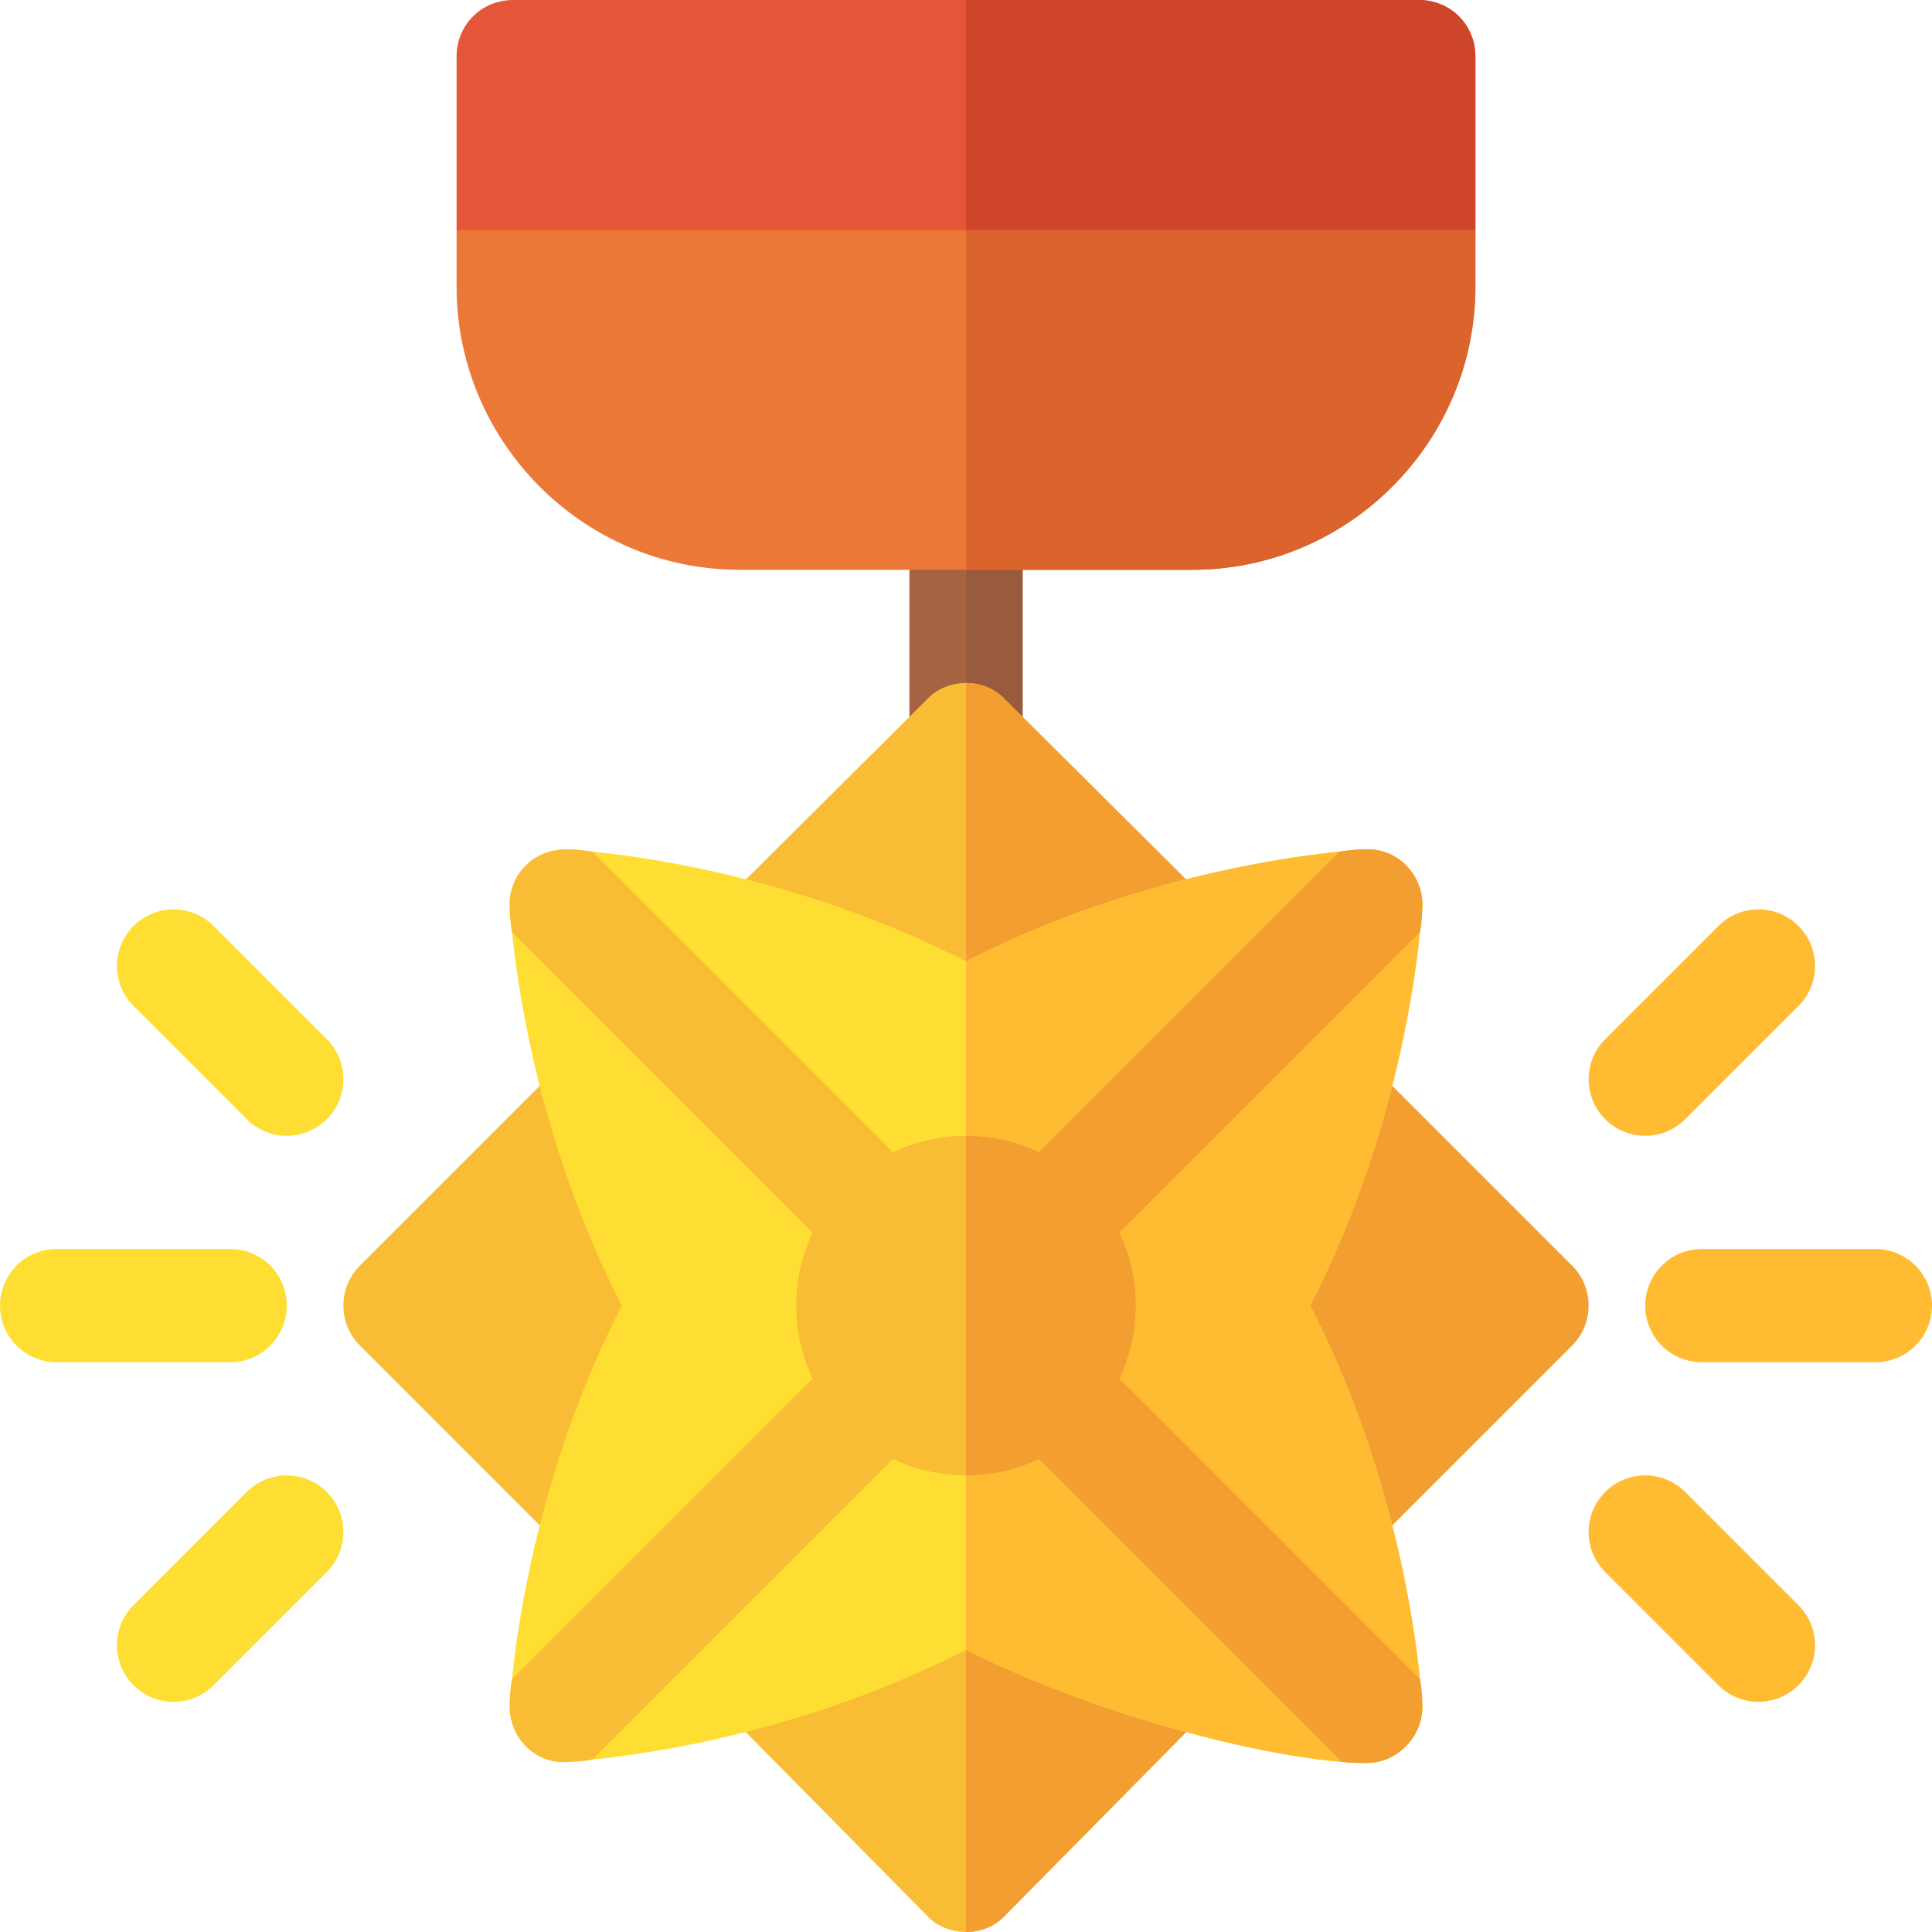 <?xml version="1.0" encoding="iso-8859-1"?>
<!-- Generator: Adobe Illustrator 19.0.0, SVG Export Plug-In . SVG Version: 6.00 Build 0)  -->
<svg xmlns="http://www.w3.org/2000/svg" xmlns:xlink="http://www.w3.org/1999/xlink" version="1.1" id="Capa_1" x="0px" y="0px" viewBox="0 0 512 512" style="enable-background:new 0 0 512 512;" xml:space="preserve">
<path style="fill:#E55639;" d="M391,15v46l-31.5,30h-207L121,61V15c0-8.401,6.599-15,15-15h240C384.401,0,391,6.599,391,15z"/>
<path style="fill:#CF4529;" d="M391,15v46l-31.5,30H256V0h120C384.401,0,391,6.599,391,15z"/>
<path style="fill:#A66342;" d="M271,136v60c0,8.399-6.599,15-15,15s-15-6.601-15-15v-60c0-8.401,6.599-15,15-15S271,127.599,271,136  z"/>
<path style="fill:#995B3D;" d="M271,136v60c0,8.399-6.599,15-15,15v-90C264.401,121,271,127.599,271,136z"/>
<path style="fill:#F9BC35;" d="M320.501,452.8L266.5,507.499C263.8,510.5,259.9,512,256,512s-7.8-1.5-10.499-4.501L191.499,452.8  c-5.7-5.7-5.7-15.3,0-21.301H320.5C326.201,437.5,326.201,447.1,320.501,452.8z"/>
<path style="fill:#F39E31;" d="M320.501,452.8L266.5,507.499C263.8,510.5,259.9,512,256,512v-80.501h64.501  C326.201,437.5,326.201,447.1,320.501,452.8z"/>
<path style="fill:#F9BC35;" d="M320.501,260.499H191.499c-5.7-5.999-5.7-15.599,0-21.299l54.001-53.701  C248.2,182.5,252.1,181,256,181s7.8,1.5,10.499,4.499L320.5,239.2C326.201,244.9,326.201,254.5,320.501,260.499z"/>
<g>
	<path style="fill:#F39E31;" d="M320.501,260.499H256V181c3.9,0,7.8,1.5,10.499,4.499L320.5,239.2   C326.201,244.9,326.201,254.5,320.501,260.499z"/>
	<path style="fill:#F39E31;" d="M416.605,335.395l-53.789-53.789c-5.859-5.859-15.352-5.859-21.211,0v128.789   c5.86,5.86,15.351,5.86,21.211,0l53.789-53.789C422.465,350.746,422.465,341.254,416.605,335.395z"/>
</g>
<path style="fill:#F9BC35;" d="M149.184,281.605l-53.789,53.789c-5.859,5.859-5.859,15.352,0,21.211l53.789,53.789  c5.86,5.86,15.351,5.86,21.211,0V281.605C164.535,275.746,155.043,275.746,149.184,281.605z"/>
<path style="fill:#FFDE33;" d="M347.199,346c21.601-42.001,27.601-83.701,29.101-99c0.601-3.602,0.601-6,0.601-6.301  c0.599-8.101-6-16.199-15.601-15.601c-0.3,0-2.701,0-6.301,0.601c-15.3,1.5-56.999,7.5-99,29.099  c-42.001-21.599-83.699-27.599-99-29.099c-3.6-0.601-6-0.601-6.301-0.601c-9.901-0.3-16.199,7.5-15.601,15.601  c0,0.3,0,2.699,0.601,6.301c1.5,15.298,7.5,56.999,29.101,99c-21.601,41.999-27.601,83.699-29.101,99  c-0.601,3.6-0.601,6-0.601,6.301C134.5,460,141.7,467.8,150.7,466.899c0.3,0,2.701,0,6.301-0.599c15.3-1.501,56.999-7.5,99-29.101  c33.3,16.8,76.199,27.9,99.6,29.7c2.401,0.3,4.499,0.3,6.599,0.3c8.401,0,15.3-7.5,14.702-15.899c0-0.3,0-2.701-0.601-6.301  C374.801,429.699,368.8,387.999,347.199,346z"/>
<g>
	<path style="fill:#FFBC33;" d="M376.3,445c0.601,3.6,0.601,6,0.601,6.301C377.5,459.7,370.6,467.2,362.199,467.2   c-2.1,0-4.199,0-6.599-0.3c-23.401-1.8-66.301-12.9-99.6-29.7V254.799c42.001-21.599,83.699-27.599,99-29.099   c3.6-0.601,6-0.601,6.301-0.601c9.6-0.599,16.199,7.5,15.601,15.601c0,0.3,0,2.699-0.601,6.301c-1.5,15.298-7.5,56.999-29.101,99   C368.8,387.999,374.801,429.699,376.3,445z"/>
	<path style="fill:#FFBC33;" d="M497,361h-46c-8.291,0-15-6.709-15-15s6.709-15,15-15h46c8.291,0,15,6.709,15,15   S505.291,361,497,361z"/>
	<path style="fill:#FFBC33;" d="M425.395,296.605c-5.859-5.859-5.859-15.352,0-21.211l30-30c5.859-5.859,15.352-5.859,21.211,0   s5.859,15.352,0,21.211l-30,30C440.746,302.465,431.254,302.465,425.395,296.605z"/>
	<path style="fill:#FFBC33;" d="M455.395,446.605l-30-30c-5.859-5.859-5.859-15.352,0-21.211s15.352-5.859,21.211,0l30,30   c5.859,5.859,5.859,15.352,0,21.211C470.746,452.465,461.254,452.465,455.395,446.605z"/>
</g>
<g>
	<path style="fill:#FFDE33;" d="M61,361H15c-8.291,0-15-6.709-15-15s6.709-15,15-15h46c8.291,0,15,6.709,15,15S69.291,361,61,361z"/>
	<path style="fill:#FFDE33;" d="M65.395,296.605l-30-30c-5.859-5.859-5.859-15.352,0-21.211s15.352-5.859,21.211,0l30,30   c5.859,5.859,5.859,15.352,0,21.211C80.746,302.465,71.254,302.465,65.395,296.605z"/>
	<path style="fill:#FFDE33;" d="M35.395,446.605c-5.859-5.859-5.859-15.352,0-21.211l30-30c5.859-5.859,15.352-5.859,21.211,0   s5.859,15.352,0,21.211l-30,30C50.746,452.465,41.254,452.465,35.395,446.605z"/>
</g>
<path style="fill:#F9BC35;" d="M245.501,335.499c-3.001,2.701-6.901,4.2-10.801,4.2c-3.6,0-7.5-1.5-10.499-4.2L135.7,247  c-0.601-3.602-0.601-6-0.601-6.301c-0.599-8.101,5.7-15.901,15.601-15.601c0.3,0,2.701,0,6.301,0.601l88.5,88.5  C251.201,319.9,251.201,329.5,245.501,335.499z"/>
<g>
	<path style="fill:#F39E31;" d="M376.901,451.3c0.599,8.399-6.301,15.899-14.702,15.899c-2.1,0-4.199,0-6.599-0.3L266.499,377.8   c-5.7-5.7-5.7-15.3,0-21.301c6-5.7,15.601-5.7,21.301,0l88.5,88.5C376.901,448.599,376.901,451,376.901,451.3z"/>
	<path style="fill:#F39E31;" d="M376.901,240.7c0,0.3,0,2.699-0.601,6.301L287.8,335.5c-2.999,2.701-6.899,4.2-10.499,4.2   c-3.9,0-7.8-1.5-10.801-4.2c-5.7-5.999-5.7-15.599,0-21.299l88.5-88.5c3.6-0.601,6-0.601,6.301-0.601   C370.901,224.5,377.5,232.599,376.901,240.7z"/>
</g>
<g>
	<path style="fill:#F9BC35;" d="M245.501,377.8L157,466.3c-3.6,0.599-6,0.599-6.301,0.599c-9,0.901-16.199-6.899-15.601-15.599   c0-0.3,0-2.701,0.601-6.301l88.5-88.5c5.7-5.7,15.3-5.7,21.301,0C251.201,362.5,251.201,372.1,245.501,377.8z"/>
	<path style="fill:#F9BC35;" d="M256,301c-24.901,0-45,20.099-45,45c0,24.899,20.099,45,45,45s45-20.101,45-45   C301,321.099,280.901,301,256,301z"/>
</g>
<path style="fill:#F39E31;" d="M301,346c0,24.899-20.099,45-45,45v-90C280.901,301,301,321.099,301,346z"/>
<path style="fill:#EC7838;" d="M391,61v15c0,41.1-33.6,75-75,75H196c-41.4,0-75-33.9-75-75V61H391z"/>
<path style="fill:#DB632C;" d="M391,61v15c0,41.1-33.6,75-75,75h-60V61H391z"/>
<g>
</g>
<g>
</g>
<g>
</g>
<g>
</g>
<g>
</g>
<g>
</g>
<g>
</g>
<g>
</g>
<g>
</g>
<g>
</g>
<g>
</g>
<g>
</g>
<g>
</g>
<g>
</g>
<g>
</g>
</svg>
